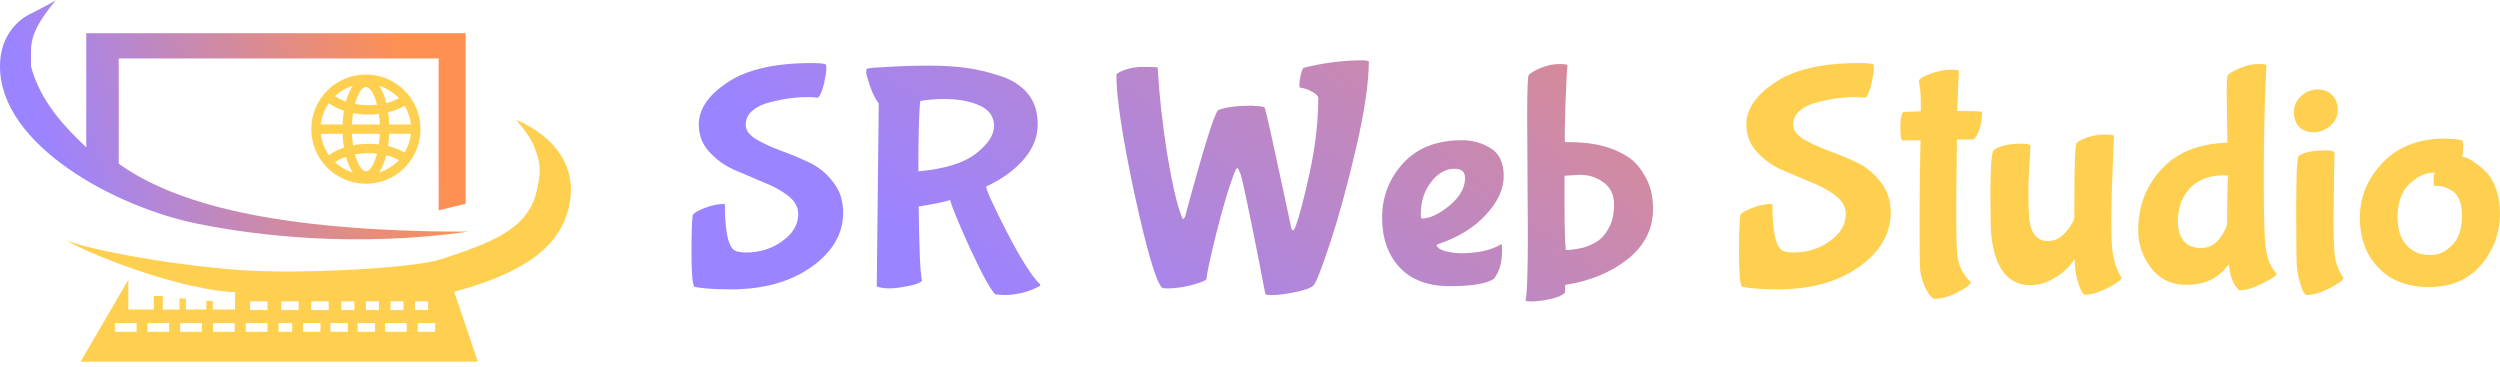 <svg width="375" height="55" viewBox="0 0 375 55" fill="none" xmlns="http://www.w3.org/2000/svg">
<path d="M17.809 8.771V24.556C25.908 30.353 40.696 34.746 70.256 34.746C53.654 37.092 38.874 35.436 29.56 33.547C17.247 31.05 0 21.755 0 9.962C0 3.844 4.71 2.011 4.71 2.011C4.71 2.011 8.396 0.12 8.396 0C3.89 5.436 4.756 6.89 4.646 9.962C6.142 15.434 9.83 19.122 12.938 22.1V4.984H69.845V30.567L65.799 31.546V8.771H17.809Z" fill="url(#paint0_linear_132_17)"/>
<path fill-rule="evenodd" clip-rule="evenodd" d="M60.68 13.576C59.141 12.04 57.058 11.177 54.886 11.177C52.713 11.177 50.63 12.04 49.094 13.576C47.558 15.112 46.694 17.198 46.694 19.37C46.694 21.543 47.558 23.626 49.094 25.162C50.63 26.698 52.713 27.562 54.886 27.562C57.058 27.562 59.141 26.698 60.68 25.162C62.216 23.626 63.077 21.543 63.077 19.37C63.077 17.198 62.216 15.112 60.68 13.576ZM60.698 15.864C61.211 16.715 61.533 17.671 61.638 18.668H58.385C58.362 18.034 58.305 17.42 58.218 16.84C59.105 16.625 59.918 16.311 60.618 15.91C60.647 15.895 60.672 15.879 60.698 15.864ZM59.686 14.571C59.739 14.624 59.793 14.681 59.844 14.737C59.294 15.038 58.653 15.284 57.95 15.46C57.69 14.417 57.319 13.528 56.856 12.874C57.914 13.196 58.888 13.773 59.686 14.571ZM54.886 13.05C55.489 13.05 56.141 14.093 56.555 15.708C56.148 15.754 55.732 15.777 55.305 15.777C54.592 15.777 53.899 15.71 53.248 15.588C53.664 14.042 54.298 13.05 54.886 13.05ZM55.305 17.18C55.824 17.18 56.335 17.149 56.831 17.091C56.902 17.586 56.953 18.116 56.976 18.668H52.795C52.821 18.067 52.877 17.494 52.959 16.96C53.705 17.106 54.495 17.18 55.305 17.18ZM52.913 12.876C52.488 13.482 52.141 14.287 51.883 15.23C51.262 15.013 50.71 14.737 50.252 14.412C51.016 13.697 51.926 13.175 52.913 12.876ZM49.327 15.478C49.958 15.943 50.73 16.329 51.589 16.61C51.484 17.259 51.415 17.949 51.389 18.668H48.136C48.256 17.517 48.665 16.421 49.327 15.478ZM48.136 20.071H51.389C51.415 20.794 51.484 21.489 51.591 22.143C50.733 22.422 49.966 22.803 49.335 23.27C48.67 22.327 48.256 21.226 48.136 20.071ZM50.26 24.334C50.717 24.012 51.267 23.738 51.888 23.526C52.146 24.462 52.491 25.259 52.913 25.862C51.931 25.563 51.021 25.044 50.26 24.334ZM54.886 25.688C54.3 25.688 53.667 24.702 53.25 23.166C53.899 23.043 54.592 22.977 55.305 22.977C55.729 22.977 56.146 23 56.552 23.046C56.138 24.651 55.489 25.688 54.886 25.688ZM55.305 21.573C54.495 21.573 53.708 21.648 52.961 21.791C52.877 21.252 52.821 20.674 52.795 20.071H56.976C56.953 20.628 56.902 21.162 56.828 21.663C56.332 21.604 55.824 21.573 55.305 21.573ZM59.686 24.168C58.891 24.962 57.917 25.54 56.861 25.862C57.316 25.21 57.684 24.329 57.945 23.294C58.645 23.465 59.284 23.708 59.834 24.012C59.788 24.065 59.737 24.116 59.686 24.168ZM60.69 22.887C60.667 22.872 60.641 22.857 60.618 22.844C59.918 22.442 59.105 22.128 58.218 21.913C58.305 21.328 58.362 20.71 58.385 20.071H61.638C61.533 21.073 61.209 22.034 60.69 22.887Z" fill="#FFD050"/>
<path fill-rule="evenodd" clip-rule="evenodd" d="M77.412 17.985C77.412 17.985 79.391 20.168 80.076 21.875C81.1 24.431 81.228 25.714 80.433 28.914C79.017 34.623 73.114 36.571 66.149 38.892C62.188 40.213 45.261 41.146 36.341 40.53C24.326 39.704 11.481 36.972 10.037 36.006C10.241 36.622 24.372 42.968 34.603 43.806H35.257V46.426H31.914V45.135H30.953V46.426H27.879V44.767H26.918V46.426H24.418V44.399H23.071V46.426H19.253V41.964L12.084 54.252H71.68L68.127 43.77C80.308 40.496 84.116 35.988 85.284 31.262C87.653 21.671 77.412 17.985 77.412 17.985ZM20.482 49.769H17.229V48.463H20.482V49.769ZM25.371 49.769H22.12V48.463H25.371V49.769ZM30.286 49.769H27.035V48.463H30.286V49.769ZM35.201 49.769H31.95V48.463H35.201V49.769ZM60.524 45.202V46.505H58.574V45.202H60.524ZM40.118 49.769H36.865V48.463H40.118V49.769ZM40.118 46.505H37.514V45.202H40.118V46.505ZM43.827 49.769H41.78V48.463H43.827V49.769ZM44.79 46.505H42.188V45.202H44.79V46.505ZM48.067 49.769H45.465V48.463H48.067V49.769ZM49.296 46.505H46.694V45.202H49.296V46.505ZM52.164 49.769H49.562V48.463H52.164V49.769ZM53.153 46.505H51.2V45.202H53.153V46.505ZM56.261 49.769H53.656V48.463H56.261V49.769ZM56.838 46.505H54.886V45.202H56.838V46.505ZM61.007 49.769H57.753V48.463H61.007V49.769ZM62.259 45.202H64.209V46.505H62.259V45.202ZM65.27 49.769H62.668V48.463H65.27V49.769Z" fill="#FFD050"/>
<path d="M279.835 14.651C279.305 14.583 278.695 14.555 278.001 14.555C277.307 14.555 276.512 14.617 275.524 14.746C274.565 14.871 273.555 15.079 272.5 15.367C271.473 15.621 270.632 16.033 269.972 16.603C269.312 17.173 268.979 17.872 268.979 18.696C268.979 19.52 269.476 20.203 270.469 20.84C271.49 21.444 272.714 22.014 274.136 22.556C275.558 23.063 276.98 23.65 278.402 24.316C279.858 24.982 281.076 25.964 282.069 27.267C283.091 28.537 283.604 30.077 283.604 31.883C283.604 35.087 282.002 37.813 278.797 40.07C275.626 42.287 271.608 43.399 266.75 43.399C264.307 43.399 262.49 43.269 261.3 43.015C261.001 42.727 260.854 41.035 260.854 37.92C260.854 34.805 260.922 32.892 261.051 32.255C261.153 31.967 261.729 31.623 262.784 31.205C263.839 30.794 264.866 30.585 265.859 30.585C265.859 34.326 266.271 36.599 267.1 37.389C267.427 37.706 268.059 37.869 268.985 37.869C271.101 37.869 272.934 37.299 274.486 36.154C276.072 35.014 276.867 33.66 276.867 32.108C276.867 31.059 276.354 30.139 275.332 29.349C274.306 28.553 273.053 27.876 271.563 27.301C270.108 26.697 268.657 26.076 267.202 25.445C265.746 24.779 264.51 23.876 263.483 22.73C262.456 21.591 261.949 20.236 261.949 18.685C261.949 16.366 263.387 14.256 266.259 12.354C269.165 10.419 273.363 9.454 278.848 9.454C280.134 9.454 280.862 9.533 281.031 9.691C281.065 9.787 281.082 10.024 281.082 10.402C281.082 10.752 280.964 11.446 280.732 12.495C280.501 13.545 280.202 14.256 279.841 14.639L279.835 14.651Z" fill="#FFD050"/>
<path d="M293.84 10.65C293.772 11.378 293.693 13.381 293.591 16.648C296.068 16.648 297.31 16.699 297.31 16.789C297.31 17.867 297.146 18.837 296.813 19.689C296.48 20.513 296.17 20.925 295.871 20.925H293.54C293.473 25.619 293.439 29.445 293.439 32.396C293.439 35.347 293.49 37.265 293.586 38.253C293.783 39.9 294.46 41.249 295.617 42.298C295.617 42.648 294.974 43.156 293.682 43.822C292.429 44.488 291.238 44.821 290.11 44.821C290.014 44.821 289.811 44.663 289.517 44.347C289.252 44.031 288.953 43.506 288.626 42.778C288.327 42.05 288.129 41.334 288.033 40.634C287.966 39.934 287.932 37.446 287.932 33.163C287.932 28.881 287.983 24.835 288.079 21.026L285.303 21.072C285.139 20.914 285.054 20.231 285.054 19.023C285.054 17.816 285.201 17.037 285.5 16.789C286.187 16.757 287.004 16.73 287.957 16.699L288.129 16.693C288.129 14.854 288.079 13.663 287.983 13.121C287.881 12.58 287.836 12.264 287.836 12.168C287.836 11.852 288.395 11.485 289.523 11.073C290.68 10.661 291.69 10.453 292.547 10.453C293.405 10.453 293.84 10.515 293.84 10.644V10.65Z" fill="#FFD050"/>
<path d="M311.258 40.013L311.207 39.014L311.156 38.919C310.366 40.092 309.356 41.029 308.132 41.728C306.941 42.428 305.768 42.778 304.611 42.778C301.141 42.778 299.16 40.194 298.664 35.02C298.596 34.196 298.562 32.069 298.562 28.644C298.562 25.219 298.715 23.188 299.008 22.55C299.866 21.884 301.254 21.551 303.172 21.551C303.934 21.551 304.397 21.63 304.56 21.788C304.56 21.816 304.543 22.245 304.509 23.075C304.346 25.484 304.261 27.34 304.261 28.644C304.261 29.947 304.278 30.912 304.312 31.55C304.346 32.153 304.363 32.548 304.363 32.74C304.396 32.894 304.439 33.181 304.504 33.608L304.509 33.643C304.611 34.089 304.741 34.467 304.904 34.783C305.401 35.702 306.163 36.165 307.184 36.165C308.205 36.165 309.164 35.674 309.96 34.692C310.784 33.677 311.184 32.96 311.15 32.548V30.929C311.15 25.123 311.252 21.997 311.45 21.551C311.613 21.264 312.127 20.964 312.984 20.648C313.876 20.332 314.75 20.174 315.614 20.174C316.477 20.174 316.968 20.236 317.103 20.366L317.002 22.601C316.804 27.137 316.703 30.641 316.703 33.118C316.703 35.595 316.77 37.164 316.9 37.83C317.131 39.415 317.577 40.685 318.237 41.638C318.237 41.954 317.56 42.462 316.206 43.162C314.852 43.861 313.695 44.211 312.736 44.211C312.471 44.211 312.172 43.732 311.844 42.784C311.512 41.83 311.314 40.91 311.252 40.025L311.258 40.013Z" fill="#FFD050"/>
<path fill-rule="evenodd" clip-rule="evenodd" d="M334.109 21.404L334.008 14.363C334.008 12.394 334.059 11.367 334.155 11.271C334.55 10.887 335.198 10.526 336.09 10.176C337.015 9.792 337.89 9.606 338.719 9.606C339.549 9.606 339.961 9.668 339.961 9.798C339.695 15.062 339.566 20.665 339.566 26.596C339.566 32.526 339.662 36.069 339.865 37.209C340.096 38.924 340.643 40.188 341.501 41.017C341.501 41.334 340.807 41.824 339.419 42.49C338.065 43.19 336.908 43.54 335.949 43.54C335.847 43.54 335.701 43.41 335.503 43.156C334.877 42.36 334.493 41.283 334.363 39.917C334.363 39.821 334.33 39.776 334.262 39.776L334.115 39.872C332.727 41.779 330.662 42.727 327.92 42.727C325.708 42.727 323.953 41.886 322.667 40.205C321.375 38.524 320.731 36.633 320.731 34.54C320.731 30.951 321.888 27.905 324.201 25.399C326.515 22.86 329.816 21.529 334.115 21.404H334.109ZM333.466 26.308H333.664C334.024 26.308 334.204 26.34 334.211 26.4C334.115 27.547 334.064 29.876 334.064 33.395C334.064 33.965 333.703 34.743 332.975 35.725C332.281 36.712 331.305 37.203 330.148 37.203C328.992 37.203 328.112 36.837 327.519 36.109C326.961 35.353 326.678 34.382 326.678 33.208C326.678 31.211 327.271 29.564 328.461 28.26C329.686 26.957 331.35 26.308 333.466 26.308Z" fill="#FFD050"/>
<path d="M350.128 25.258V25.27L350.032 32.971C350.032 35.449 350.094 37.271 350.23 38.445C350.393 39.584 350.822 40.668 351.516 41.683C351.516 41.999 350.839 42.507 349.485 43.207C348.131 43.907 346.974 44.256 346.015 44.256C345.716 44.256 345.422 43.782 345.123 42.829C344.824 41.875 344.627 40.972 344.531 40.115C344.463 39.257 344.429 36.368 344.429 31.454C344.429 26.539 344.542 23.853 344.774 23.413C345.535 22.843 346.873 22.556 348.791 22.556C349.553 22.556 350.015 22.651 350.179 22.843L350.128 25.258Z" fill="#FFD050"/>
<path fill-rule="evenodd" clip-rule="evenodd" d="M375 31.922C375 34.935 374.041 37.553 372.122 39.776C370.238 41.965 367.659 43.06 364.387 43.06C361.114 43.06 358.603 42.09 356.752 40.154C354.902 38.219 353.976 35.714 353.976 32.633C353.976 29.552 355.116 26.782 357.396 24.401C359.709 21.991 362.812 20.784 366.717 20.784C368.302 20.846 369.16 20.942 369.296 21.072C369.431 21.196 369.493 21.5 369.493 21.974C369.493 22.448 369.442 22.973 369.346 23.543C369.843 23.543 370.469 23.831 371.231 24.401C372.026 24.942 372.67 25.495 373.166 26.065C373.663 26.635 374.092 27.448 374.453 28.491C374.814 29.507 375 30.647 375 31.916V31.922ZM365.532 27.876C366.26 27.876 366.999 28.113 367.761 28.593L367.766 28.587C368.788 29.191 369.301 30.461 369.301 32.396C369.301 34.331 368.805 35.793 367.812 36.775C366.852 37.762 365.78 38.253 364.686 38.253C363.591 38.253 362.733 38.061 362.107 37.683C360.454 36.729 359.63 35.02 359.63 32.543C359.63 30.449 360.211 28.813 361.368 27.639C362.559 26.466 363.828 25.879 365.182 25.879C365.086 26.263 365.036 26.658 365.036 27.07C365.036 27.481 365.069 27.747 365.137 27.876H365.532Z" fill="#FFD050"/>
<path d="M347.6 13.409C348.526 13.409 349.271 13.697 349.829 14.267C350.388 14.837 350.67 15.582 350.67 16.501C350.67 17.421 350.292 18.217 349.53 18.882C348.802 19.514 347.979 19.836 347.053 19.836C346.128 19.836 345.434 19.565 344.87 19.029C344.339 18.459 344.08 17.709 344.08 16.795C344.08 15.881 344.441 15.079 345.169 14.414C345.896 13.748 346.703 13.415 347.595 13.415L347.6 13.409Z" fill="#FFD050"/>
<path fill-rule="evenodd" clip-rule="evenodd" d="M229.177 34.974L229.076 17.415C229.076 13.449 229.161 11.384 229.324 11.226C229.719 10.848 230.362 10.481 231.26 10.131C232.185 9.781 233.059 9.606 233.889 9.606C234.718 9.606 235.13 9.668 235.13 9.798C235.062 10.114 234.967 11.925 234.831 15.226C234.73 18.493 234.696 20.524 234.73 21.32H235.525C239.193 21.32 242.183 22.127 244.497 23.746C245.422 24.412 246.229 25.411 246.923 26.742C247.617 28.04 247.961 29.564 247.961 31.313C247.961 34.326 246.692 36.848 244.147 38.879C241.602 40.877 238.482 42.163 234.78 42.733C234.78 43.461 234.763 43.861 234.73 43.923C234.301 44.335 233.539 44.651 232.45 44.877C231.395 45.097 230.515 45.21 229.821 45.21C229.127 45.21 228.828 45.165 228.828 45.069C229.059 44.177 229.177 40.814 229.177 34.98V34.974ZM237.551 37.119C236.625 37.367 235.734 37.497 234.876 37.497C234.747 36.639 234.679 34.066 234.679 29.784V26.359L236.958 26.218C238.313 26.218 239.497 26.596 240.524 27.357C241.579 28.119 242.11 29.214 242.11 30.641C242.11 32.069 241.862 33.231 241.365 34.117C240.902 35.003 240.378 35.657 239.78 36.069C239.221 36.481 238.476 36.831 237.551 37.119Z" fill="url(#paint1_linear_132_17)"/>
<path fill-rule="evenodd" clip-rule="evenodd" d="M224.071 41.83C222.948 42.558 220.748 42.925 217.481 42.925C214.214 42.925 211.697 41.988 209.948 40.115C208.199 38.242 207.319 35.753 207.319 32.644C207.319 29.535 208.363 26.793 210.445 24.508C212.561 22.189 215.517 21.032 219.315 21.032C220.866 21.032 222.288 21.427 223.58 22.223C224.901 23.013 225.561 24.412 225.561 26.409C225.561 28.407 224.652 30.325 222.835 32.266C221.052 34.202 218.604 35.674 215.5 36.696C215.5 37.074 215.895 37.389 216.691 37.649C217.515 37.869 218.327 37.982 219.117 37.982C221.628 37.982 223.608 37.553 225.064 36.696C225.098 36.662 225.149 36.645 225.211 36.645C225.273 36.645 225.312 36.944 225.312 37.547C225.312 39.387 224.901 40.814 224.071 41.83ZM214.654 27.312C215.675 25.98 216.866 25.315 218.22 25.315C219.246 25.315 219.759 25.777 219.76 26.695C219.759 28.155 218.98 29.53 217.43 30.833C215.878 32.102 214.507 32.751 213.317 32.785C213.187 32.785 213.119 32.565 213.119 32.12C213.119 30.246 213.627 28.644 214.654 27.312Z" fill="url(#paint2_linear_132_17)"/>
<path d="M205.327 9.183C205.327 12.326 204.701 16.62 203.442 22.082C202.184 27.504 200.898 32.232 199.577 36.261C198.257 40.29 197.394 42.479 196.999 42.829C196.604 43.207 195.678 43.545 194.223 43.828C192.801 44.115 191.712 44.256 190.95 44.256C190.188 44.256 189.81 44.211 189.81 44.115C189.743 43.861 189.432 42.242 188.868 39.263C187.215 30.918 186.273 26.494 186.041 25.986C185.81 25.445 185.663 25.179 185.595 25.179L185.347 25.467C184.523 27.436 183.581 30.511 182.52 34.698C181.493 38.851 180.986 41.232 180.986 41.836C180.986 41.96 180.67 42.135 180.043 42.36C178.322 42.964 176.641 43.263 174.988 43.263C174.627 43.263 174.395 43.218 174.294 43.122C173.402 42.264 172.031 37.604 170.18 29.129C168.364 20.626 167.455 14.645 167.455 11.186C167.455 11.124 167.619 10.994 167.952 10.802C169.074 10.261 170.299 10.012 171.619 10.041C172.973 10.041 173.65 10.069 173.65 10.137C173.882 14.261 174.361 18.606 175.089 23.176C175.851 27.713 176.573 30.822 177.267 32.503C177.335 32.723 177.397 32.836 177.465 32.836C177.566 32.836 177.662 32.723 177.764 32.503C180.472 22.443 182.125 17.116 182.718 16.512C183.908 16.067 185.579 15.847 187.723 15.847C188.913 15.909 189.556 15.988 189.658 16.084C189.76 16.18 190.087 17.511 190.651 20.084C191.215 22.623 191.825 25.445 192.485 28.553L192.83 30.159L192.852 30.264L192.854 30.271C193.296 32.33 193.572 33.614 193.675 34.123C193.839 34.726 194.053 34.692 194.319 34.027C194.877 32.537 195.594 29.823 196.451 25.89C197.309 21.957 197.738 18.245 197.738 14.752C197.738 14.402 197.422 14.069 196.796 13.753C196.203 13.404 195.588 13.2 194.962 13.133C194.928 13.037 194.911 12.845 194.911 12.563C194.911 12.247 194.979 11.801 195.109 11.231C195.272 10.627 195.408 10.278 195.504 10.182C198.511 9.42 201.518 9.042 204.526 9.042C205.056 9.104 205.316 9.155 205.316 9.183H205.327Z" fill="url(#paint3_linear_132_17)"/>
<path fill-rule="evenodd" clip-rule="evenodd" d="M138.306 42.118C137.945 42.468 137.217 42.739 136.123 42.925C135.034 43.145 134.125 43.258 133.397 43.258C132.67 43.258 132.043 43.162 131.513 42.97L131.812 15.508C131.383 15 130.954 14.16 130.525 12.986C130.131 11.812 129.933 11.096 129.933 10.848C129.933 10.56 129.967 10.385 130.035 10.323C130.102 10.227 131.14 10.131 133.155 10.035C135.203 9.905 137.268 9.843 139.35 9.843C141.432 9.843 143.283 9.956 144.902 10.176C146.522 10.396 148.209 10.797 149.958 11.367C151.707 11.908 153.095 12.777 154.122 13.985C155.149 15.192 155.657 16.744 155.657 18.651C155.657 20.558 154.963 22.268 153.575 23.887C152.187 25.507 150.302 26.866 147.927 27.978C147.927 28.486 148.965 30.771 151.047 34.834C153.129 38.862 154.782 41.463 156.001 42.637C156.035 42.665 156.052 42.716 156.052 42.778C156.052 42.874 155.787 43.032 155.256 43.252C153.8 43.918 152.232 44.251 150.545 44.251L149.303 44.155C148.576 43.455 147.306 41.142 145.489 37.209C143.706 33.276 142.713 30.861 142.516 29.975C142.121 30.195 140.552 30.528 137.804 30.974C137.872 37.35 138.036 41.063 138.301 42.112L138.306 42.118ZM146.336 23.08C144.519 24.474 141.658 25.349 137.759 25.698H137.753C137.753 20.022 137.855 16.501 138.052 15.136C139.243 14.944 140.417 14.848 141.573 14.848C143.757 14.848 145.557 15.181 146.979 15.847C148.401 16.484 149.112 17.534 149.112 18.894C149.112 20.253 148.186 21.653 146.336 23.08Z" fill="url(#paint4_linear_132_17)"/>
<path d="M122.711 14.656C122.18 14.588 121.571 14.56 120.877 14.56C120.183 14.56 119.387 14.622 118.4 14.752C117.441 14.876 116.436 15.085 115.376 15.373C114.349 15.627 113.508 16.039 112.848 16.608C112.188 17.178 111.855 17.878 111.855 18.702C111.855 19.526 112.351 20.208 113.344 20.846C114.371 21.45 115.59 22.02 117.012 22.561C118.434 23.069 119.856 23.656 121.272 24.322C122.728 24.988 123.946 25.969 124.939 27.273C125.966 28.542 126.474 30.083 126.474 31.888C126.474 35.093 124.872 37.818 121.667 40.075C118.496 42.293 114.478 43.404 109.62 43.404C107.177 43.404 105.36 43.275 104.17 43.021C103.871 42.733 103.724 41.04 103.724 37.925C103.724 34.811 103.792 32.898 103.921 32.261C104.023 31.973 104.599 31.629 105.654 31.211C106.709 30.799 107.736 30.59 108.729 30.59C108.729 34.331 109.141 36.605 109.97 37.395C110.303 37.711 110.929 37.875 111.855 37.875C113.971 37.875 115.804 37.305 117.356 36.159C118.942 35.02 119.737 33.666 119.737 32.114C119.737 31.064 119.224 30.145 118.202 29.355C117.176 28.559 115.923 27.882 114.433 27.306C112.978 26.703 111.527 26.082 110.072 25.45C108.616 24.784 107.38 23.881 106.353 22.736C105.326 21.596 104.819 20.242 104.819 18.691C104.819 16.372 106.257 14.261 109.129 12.36C112.035 10.424 116.233 9.46 121.718 9.46C123.004 9.46 123.732 9.539 123.901 9.697C123.935 9.792 123.952 10.029 123.952 10.408C123.952 10.757 123.839 11.451 123.608 12.501C123.377 13.55 123.077 14.261 122.716 14.645L122.711 14.656Z" fill="url(#paint5_linear_132_17)"/>
<defs>
<linearGradient id="paint0_linear_132_17" x1="0" y1="0" x2="52.345" y2="-17.543" gradientUnits="userSpaceOnUse">
<stop stop-color="#9C83FF"/>
<stop offset="1" stop-color="#FF9051"/>
</linearGradient>
<linearGradient id="paint1_linear_132_17" x1="103.724" y1="9.042" x2="188.566" y2="-99.935" gradientUnits="userSpaceOnUse">
<stop stop-color="#9C83FF"/>
<stop offset="1" stop-color="#FF9051"/>
</linearGradient>
<linearGradient id="paint2_linear_132_17" x1="103.724" y1="9.042" x2="188.566" y2="-99.935" gradientUnits="userSpaceOnUse">
<stop stop-color="#9C83FF"/>
<stop offset="1" stop-color="#FF9051"/>
</linearGradient>
<linearGradient id="paint3_linear_132_17" x1="103.724" y1="9.042" x2="188.566" y2="-99.935" gradientUnits="userSpaceOnUse">
<stop stop-color="#9C83FF"/>
<stop offset="1" stop-color="#FF9051"/>
</linearGradient>
<linearGradient id="paint4_linear_132_17" x1="103.724" y1="9.042" x2="188.566" y2="-99.935" gradientUnits="userSpaceOnUse">
<stop stop-color="#9C83FF"/>
<stop offset="1" stop-color="#FF9051"/>
</linearGradient>
<linearGradient id="paint5_linear_132_17" x1="103.724" y1="9.042" x2="188.566" y2="-99.935" gradientUnits="userSpaceOnUse">
<stop stop-color="#9C83FF"/>
<stop offset="1" stop-color="#FF9051"/>
</linearGradient>
</defs>
</svg>

